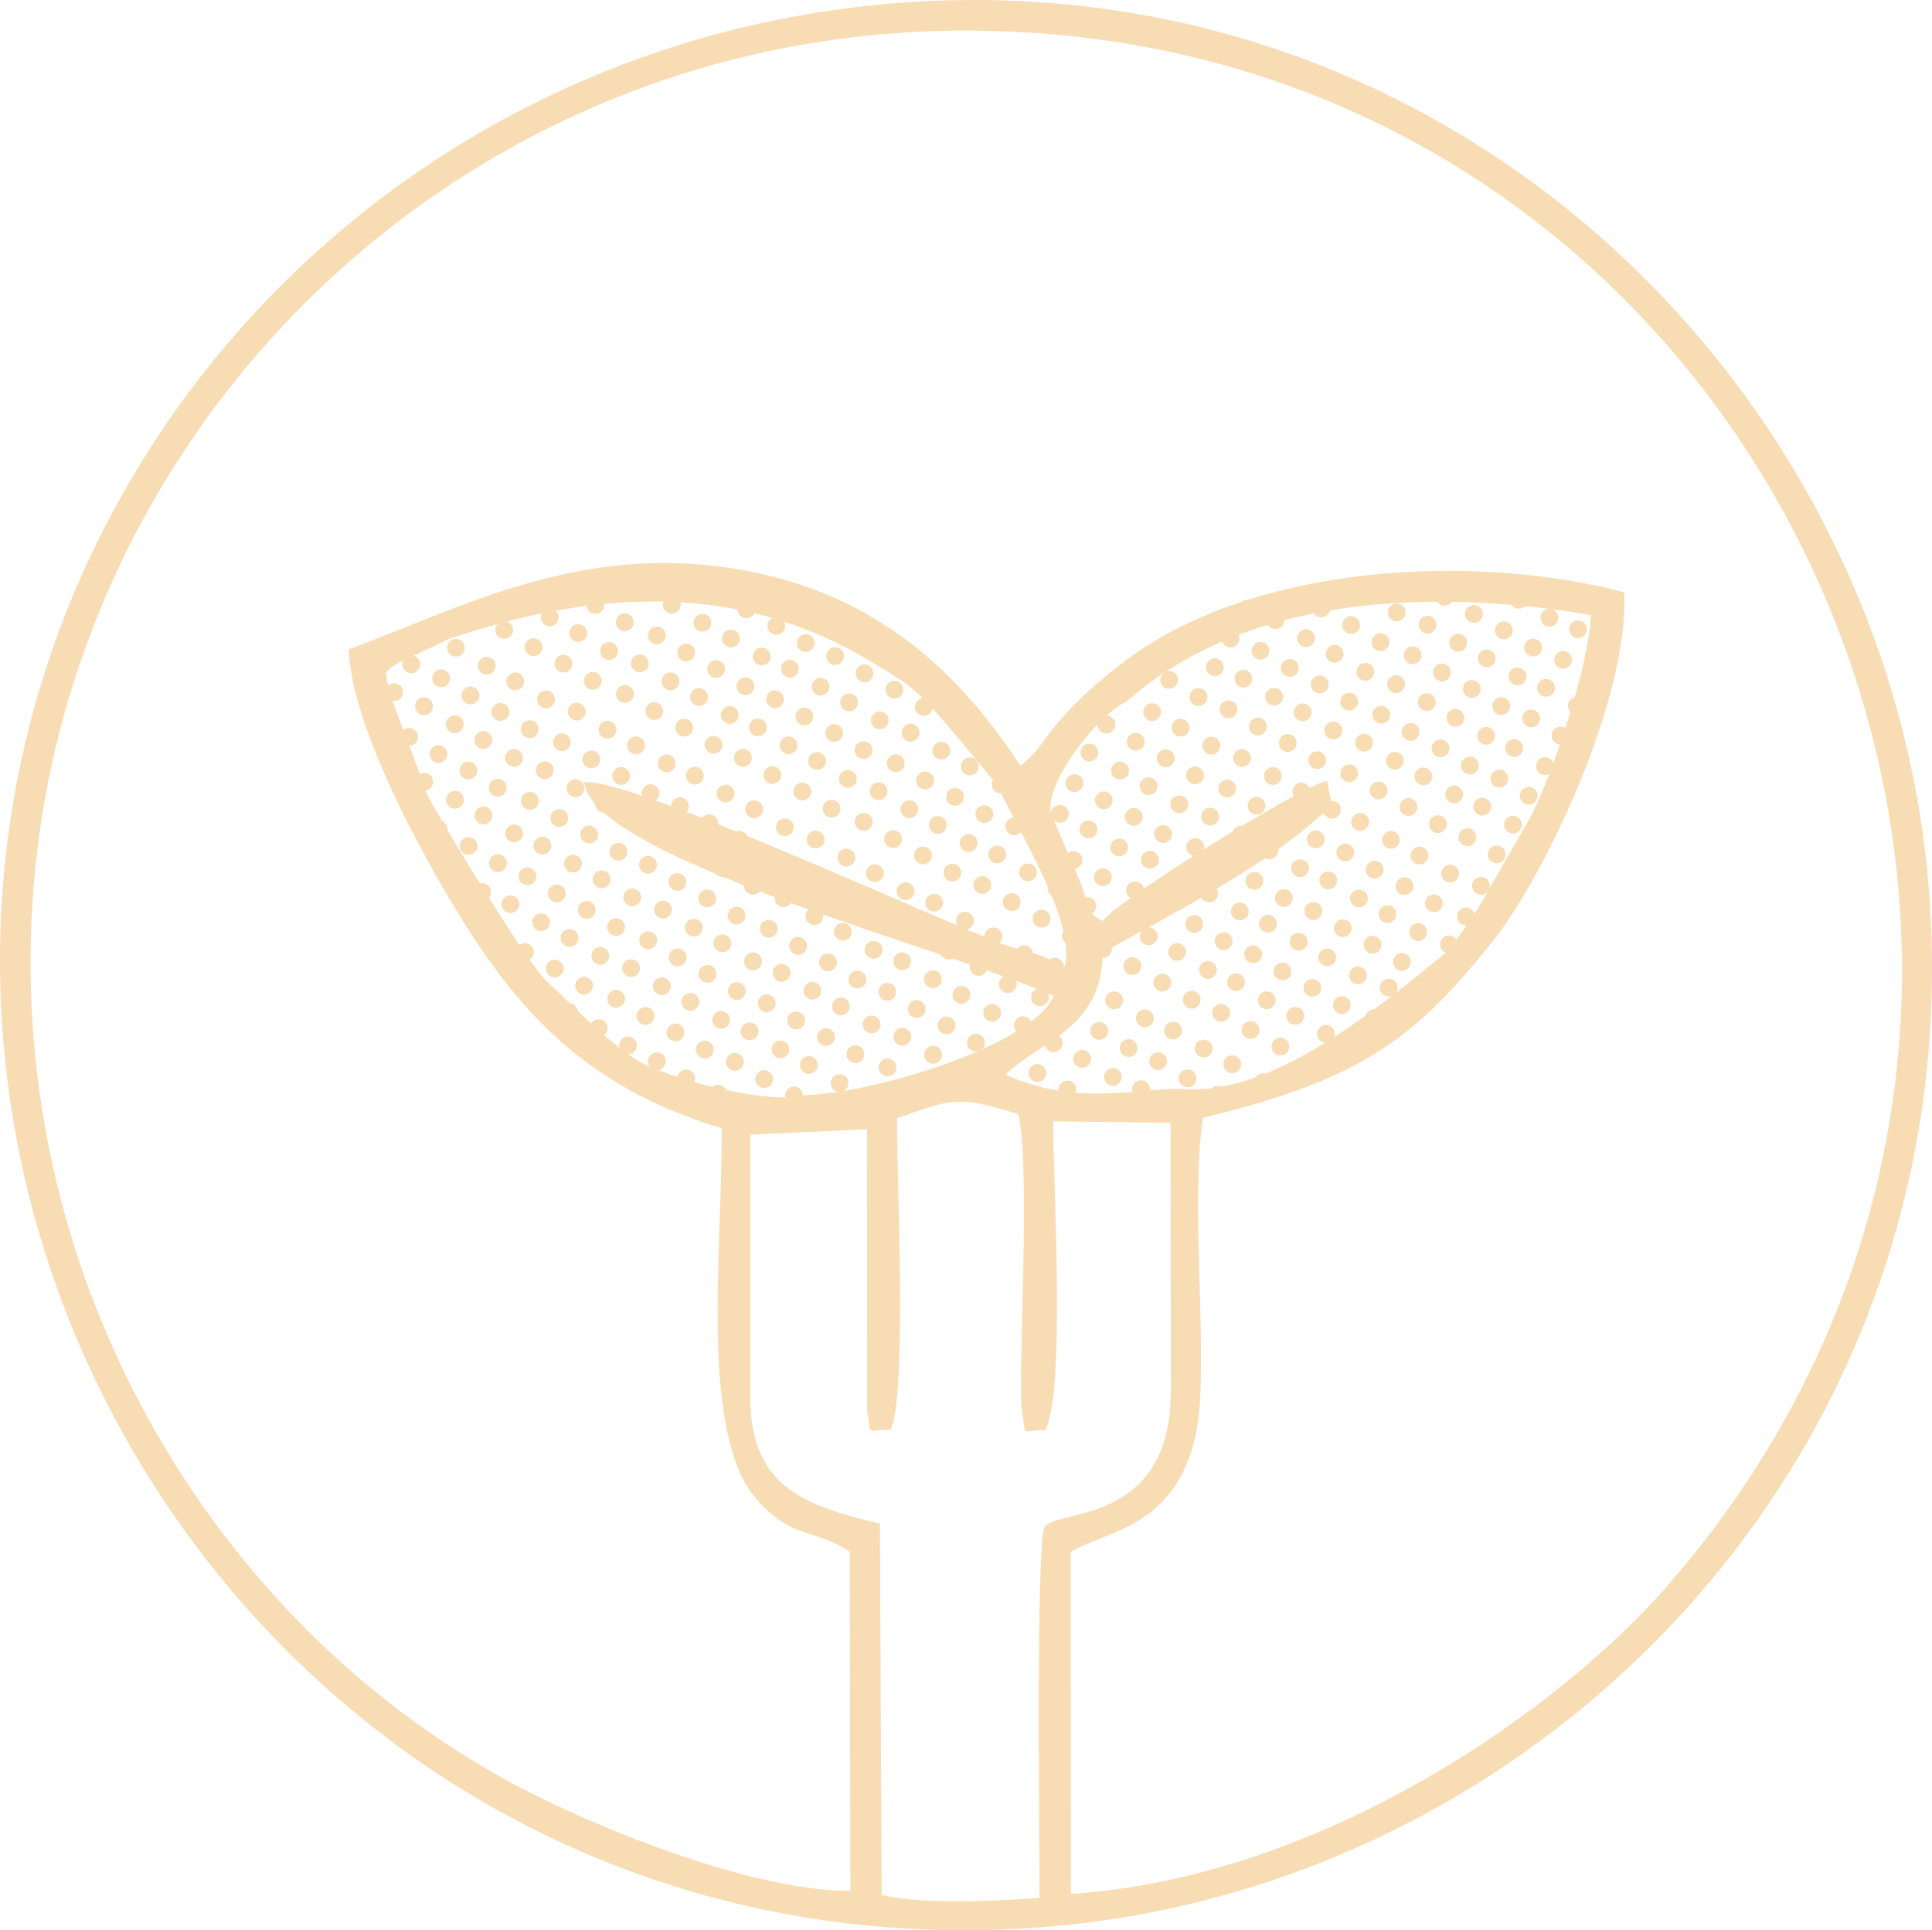 <?xml version="1.0" encoding="UTF-8"?>
<!DOCTYPE svg PUBLIC "-//W3C//DTD SVG 1.1//EN" "http://www.w3.org/Graphics/SVG/1.1/DTD/svg11.dtd">
<!-- Creator: CorelDRAW -->
<svg xmlns="http://www.w3.org/2000/svg" xml:space="preserve" width="79.403mm" height="79.348mm" version="1.1" shape-rendering="geometricPrecision" text-rendering="geometricPrecision" image-rendering="optimizeQuality" fill-rule="evenodd" clip-rule="evenodd"
viewBox="0 0 17612.93 17600.71"
 xmlns:xlink="http://www.w3.org/1999/xlink"
 xmlns:xodm="http://www.corel.com/coreldraw/odm/2003">
 <g id="Layer_x0020_1">
  <path fill="#F8DCB3" d="M6839.47 12741.52l0.51 -2394.95 1063.83 -49.6 1.38 2559.04c43.45,273.52 -11,169.38 212.61,182.82 154.49,-300.32 56.7,-2337.45 59.78,-2842.24 489.55,-166.65 531.91,-218.07 1106.57,-37.4 115.12,479.63 -7.48,2460.29 31.19,2696.15 46.43,283.24 -11.93,170.91 210.99,187.37 192.87,-322.61 71.54,-2289.65 75.04,-2818.39l1069.75 14.77 2.77 2443.72c-0.2,1215.44 -1011.32,1075.19 -1147.56,1236.36 -85.4,101.04 -46.74,2975.59 -49.35,3386.95 -407.94,30.23 -1064.01,61.98 -1439.43,-26.48l-15.97 -3386.06c-685.88,-164.54 -1179.77,-331.93 -1182.1,-1152.07zm-2761.98 -6909.52c2319.57,-799.96 3530.69,-23.2 4160.31,387.18 218.89,135.29 628.49,683.77 849.42,929.76 166.78,382.17 735.12,1269.05 618.84,1664.13 -348.45,-166.16 -163.97,-70.6 -516.5,-187.32 -444.12,-147.02 -3441.89,-1543.31 -3863.72,-1493.49 68.16,686.81 3283.67,1512.52 4279.49,1947.37 -168.49,439.77 -1626.84,888.64 -2257.66,905.41 -341.57,101.55 -1302.15,-165.59 -1546.88,-322.65 -318.02,-204.14 -533.2,-455.37 -813.49,-710.88 -195.53,-178.23 -1066.22,-1628.93 -1100.12,-1720.23 -203.72,-595.89 -344.95,-862.49 -367.33,-1086.39 -7.5,-74.93 333.66,-192.05 557.62,-312.89zm5977.03 2568.25c-160.86,-84.42 -116.1,-106.43 -196.71,-332.63l-274.54 -643.98c-74.42,-285.08 445.63,-924.22 684.48,-1025.34 1317.5,-1167.62 3370.67,-934.4 4234.35,-790.46 -8.25,437.86 -356.81,1486.48 -559.95,1861.83l-472.02 821.87c-60.53,90.08 -240.71,355.53 -274.28,382.85 -606.84,494.38 -1595.85,1336.42 -2432.41,1253.26 -438.29,0.22 -962.57,160.02 -1593.75,-128.63 298.5,-304.51 879.57,-410.87 883.03,-1111.05 518.94,-297.61 1413.88,-742.37 1948.81,-1219.72 153.7,-137.15 154.58,-32.9 97.16,-348.1 -229.73,37.97 -1996.54,1146.5 -2044.17,1280.1zm-6873.96 -2478.92c19.03,771.65 840.48,2192.09 1187.38,2704.44 500.9,739.84 1103.89,1328.14 2210.28,1661.87 12.49,1112.61 -217.11,2823.52 344.81,3413.59 324.72,341 509.56,237.12 823.51,448.82l6.5 3093.47c-946.18,-5.61 -2394.39,-609.51 -3092.27,-987.04 -2726.8,-1475.12 -4586.66,-4598.17 -4364.45,-8034.97 283.95,-4391.27 3957.66,-7981.24 8584.43,-7942.51 7290.09,61.02 11126.59,8632.6 6336.48,14163.47 -1001.01,1155.82 -3164.54,2676.61 -5455.03,2827.38l-1.04 -3119.82c327.38,-200.65 1123.01,-221.33 1180.39,-1405.78 36.78,-759.01 -78.1,-1856.22 24.69,-2552.01 1462.21,-349.07 1951.58,-739.98 2657.06,-1629.17 446.12,-562.26 1232.52,-2188.19 1182.52,-3162.52 -1347.09,-357.15 -3394.62,-269.11 -4577.68,648.32 -718.02,556.78 -662.87,737.32 -926.13,932.45 -542.56,-830.15 -1299.13,-1568.39 -2548.26,-1785.57 -1440.87,-250.52 -2498.78,323.27 -3573.21,725.58zm-3148.23 3592.31c393.26,4591.7 4359.32,8456.35 9475.88,8058.9 4572.07,-355.15 8462.18,-4341.2 8078.55,-9430.88 -347.61,-4611.88 -4382.48,-8536.49 -9456.76,-8109.83 -4884.65,410.74 -8512.51,4638.43 -8097.67,9481.8z"/>
  <circle fill="#F8DCB3" cx="3997.7" cy="6875.85" r="81.1"/>
  <circle fill="#F8DCB3" cx="3730.01" cy="6719.18" r="81.1"/>
  <circle fill="#F8DCB3" cx="3865.65" cy="6440.22" r="81.1"/>
  <circle fill="#F8DCB3" cx="4145.74" cy="6604.5" r="81.1"/>
  <circle fill="#F8DCB3" cx="4537.86" cy="7182.82" r="81.1"/>
  <circle fill="#F8DCB3" cx="4270.18" cy="7026.15" r="81.1"/>
  <circle fill="#F8DCB3" cx="4405.82" cy="6747.19" r="81.1"/>
  <circle fill="#F8DCB3" cx="4685.9" cy="6911.47" r="81.1"/>
  <circle fill="#F8DCB3" cx="4289.14" cy="6341.8" r="81.1"/>
  <circle fill="#F8DCB3" cx="4021.45" cy="6185.13" r="81.1"/>
  <circle fill="#F8DCB3" cx="4157.09" cy="5906.18" r="81.1"/>
  <circle fill="#F8DCB3" cx="4437.18" cy="6070.46" r="81.1"/>
  <circle fill="#F8DCB3" cx="4829.31" cy="6648.77" r="81.1"/>
  <circle fill="#F8DCB3" cx="4561.62" cy="6492.1" r="81.1"/>
  <circle fill="#F8DCB3" cx="4697.26" cy="6213.15" r="81.1"/>
  <circle fill="#F8DCB3" cx="4977.35" cy="6377.43" r="81.1"/>
  <circle fill="#F8DCB3" cx="5098.5" cy="7459.18" r="81.1"/>
  <circle fill="#F8DCB3" cx="4830.82" cy="7302.51" r="81.1"/>
  <circle fill="#F8DCB3" cx="4966.46" cy="7023.55" r="81.1"/>
  <circle fill="#F8DCB3" cx="5246.54" cy="7187.83" r="81.1"/>
  <circle fill="#F8DCB3" cx="5638.67" cy="7766.15" r="81.1"/>
  <circle fill="#F8DCB3" cx="5370.98" cy="7609.48" r="81.1"/>
  <circle fill="#F8DCB3" cx="5506.62" cy="7330.52" r="81.1"/>
  <circle fill="#F8DCB3" cx="5786.71" cy="7494.8" r="81.1"/>
  <circle fill="#F8DCB3" cx="5389.95" cy="6925.13" r="81.1"/>
  <circle fill="#F8DCB3" cx="5122.26" cy="6768.46" r="81.1"/>
  <circle fill="#F8DCB3" cx="5257.9" cy="6489.51" r="81.1"/>
  <circle fill="#F8DCB3" cx="5537.99" cy="6653.79" r="81.1"/>
  <circle fill="#F8DCB3" cx="5930.11" cy="7232.1" r="81.1"/>
  <circle fill="#F8DCB3" cx="5662.42" cy="7075.44" r="81.1"/>
  <circle fill="#F8DCB3" cx="5798.07" cy="6796.48" r="81.1"/>
  <circle fill="#F8DCB3" cx="6078.15" cy="6960.76" r="81.1"/>
  <circle fill="#F8DCB3" cx="6175.13" cy="8041.98" r="81.1"/>
  <circle fill="#F8DCB3" cx="5907.44" cy="7885.31" r="81.1"/>
  <circle fill="#F8DCB3" cx="6043.08" cy="7606.35" r="81.1"/>
  <circle fill="#F8DCB3" cx="6323.17" cy="7770.63" r="81.1"/>
  <circle fill="#F8DCB3" cx="6715.3" cy="8348.95" r="81.1"/>
  <circle fill="#F8DCB3" cx="6447.61" cy="8192.28" r="81.1"/>
  <circle fill="#F8DCB3" cx="6583.25" cy="7913.32" r="81.1"/>
  <circle fill="#F8DCB3" cx="6863.34" cy="8077.6" r="81.1"/>
  <circle fill="#F8DCB3" cx="6466.57" cy="7507.93" r="81.1"/>
  <circle fill="#F8DCB3" cx="6198.89" cy="7351.26" r="81.1"/>
  <circle fill="#F8DCB3" cx="6334.53" cy="7072.31" r="81.1"/>
  <circle fill="#F8DCB3" cx="6614.61" cy="7236.59" r="81.1"/>
  <circle fill="#F8DCB3" cx="7006.74" cy="7814.9" r="81.1"/>
  <circle fill="#F8DCB3" cx="6739.05" cy="7658.23" r="81.1"/>
  <circle fill="#F8DCB3" cx="6874.69" cy="7379.28" r="81.1"/>
  <circle fill="#F8DCB3" cx="7154.78" cy="7543.56" r="81.1"/>
  <circle fill="#F8DCB3" cx="7275.94" cy="8625.31" r="81.1"/>
  <circle fill="#F8DCB3" cx="7008.25" cy="8468.64" r="81.1"/>
  <circle fill="#F8DCB3" cx="7143.89" cy="8189.68" r="81.1"/>
  <circle fill="#F8DCB3" cx="7423.98" cy="8353.96" r="81.1"/>
  <circle fill="#F8DCB3" cx="7816.1" cy="8932.28" r="81.1"/>
  <circle fill="#F8DCB3" cx="7548.41" cy="8775.61" r="81.1"/>
  <circle fill="#F8DCB3" cx="7684.05" cy="8496.65" r="81.1"/>
  <circle fill="#F8DCB3" cx="7964.14" cy="8660.93" r="81.1"/>
  <circle fill="#F8DCB3" cx="7567.38" cy="8091.26" r="81.1"/>
  <circle fill="#F8DCB3" cx="7299.69" cy="7934.59" r="81.1"/>
  <circle fill="#F8DCB3" cx="7435.33" cy="7655.64" r="81.1"/>
  <circle fill="#F8DCB3" cx="7715.42" cy="7819.92" r="81.1"/>
  <circle fill="#F8DCB3" cx="8107.54" cy="8398.23" r="81.1"/>
  <circle fill="#F8DCB3" cx="7839.86" cy="8241.57" r="81.1"/>
  <circle fill="#F8DCB3" cx="7975.5" cy="7962.61" r="81.1"/>
  <circle fill="#F8DCB3" cx="8255.58" cy="8126.89" r="81.1"/>
  <circle fill="#F8DCB3" cx="8356.71" cy="9200.83" r="81.1"/>
  <circle fill="#F8DCB3" cx="8089.02" cy="9044.16" r="81.1"/>
  <circle fill="#F8DCB3" cx="8224.66" cy="8765.21" r="81.1"/>
  <circle fill="#F8DCB3" cx="8504.75" cy="8929.48" r="81.1"/>
  <circle fill="#F8DCB3" cx="8896.88" cy="9507.8" r="81.1"/>
  <circle fill="#F8DCB3" cx="8629.19" cy="9351.13" r="81.1"/>
  <circle fill="#F8DCB3" cx="8764.83" cy="9072.18" r="81.1"/>
  <circle fill="#F8DCB3" cx="9044.92" cy="9236.45" r="81.1"/>
  <circle fill="#F8DCB3" cx="8648.15" cy="8666.79" r="81.1"/>
  <circle fill="#F8DCB3" cx="8380.47" cy="8510.12" r="81.1"/>
  <circle fill="#F8DCB3" cx="8516.11" cy="8231.16" r="81.1"/>
  <circle fill="#F8DCB3" cx="8796.19" cy="8395.44" r="81.1"/>
  <circle fill="#F8DCB3" cx="9188.32" cy="8973.76" r="81.1"/>
  <circle fill="#F8DCB3" cx="8920.63" cy="8817.09" r="81.1"/>
  <circle fill="#F8DCB3" cx="9056.27" cy="8538.13" r="81.1"/>
  <circle fill="#F8DCB3" cx="9336.36" cy="8702.41" r="81.1"/>
  <circle fill="#F8DCB3" cx="9457.52" cy="9784.16" r="81.1"/>
  <circle fill="#F8DCB3" cx="9189.83" cy="9627.49" r="81.1"/>
  <circle fill="#F8DCB3" cx="9325.47" cy="9348.54" r="81.1"/>
  <circle fill="#F8DCB3" cx="9605.56" cy="9512.81" r="81.1"/>
  <circle fill="#F8DCB3" cx="9997.68" cy="10091.13" r="81.1"/>
  <circle fill="#F8DCB3" cx="9729.99" cy="9934.46" r="81.1"/>
  <circle fill="#F8DCB3" cx="9865.63" cy="9655.51" r="81.1"/>
  <circle fill="#F8DCB3" cx="10145.72" cy="9819.79" r="81.1"/>
  <circle fill="#F8DCB3" cx="9748.96" cy="9250.12" r="81.1"/>
  <circle fill="#F8DCB3" cx="9481.27" cy="9093.45" r="81.1"/>
  <circle fill="#F8DCB3" cx="9616.91" cy="8814.49" r="81.1"/>
  <circle fill="#F8DCB3" cx="9897" cy="8978.77" r="81.1"/>
  <circle fill="#F8DCB3" cx="10289.13" cy="9557.09" r="81.1"/>
  <circle fill="#F8DCB3" cx="10021.44" cy="9400.42" r="81.1"/>
  <circle fill="#F8DCB3" cx="10157.08" cy="9121.46" r="81.1"/>
  <circle fill="#F8DCB3" cx="10437.17" cy="9285.74" r="81.1"/>
  <circle fill="#F8DCB3" cx="10402.1" cy="9931.34" r="81.1"/>
  <circle fill="#F8DCB3" cx="10682.18" cy="10095.61" r="81.1"/>
  <circle fill="#F8DCB3" cx="10825.59" cy="9832.92" r="81.1"/>
  <circle fill="#F8DCB3" cx="10557.9" cy="9676.25" r="81.1"/>
  <circle fill="#F8DCB3" cx="10693.54" cy="9397.29" r="81.1"/>
  <circle fill="#F8DCB3" cx="10973.63" cy="9561.57" r="81.1"/>
  <circle fill="#F8DCB3" cx="11098.07" cy="9983.22" r="81.1"/>
  <circle fill="#F8DCB3" cx="11233.71" cy="9704.26" r="81.1"/>
  <circle fill="#F8DCB3" cx="11513.79" cy="9868.54" r="81.1"/>
  <circle fill="#F8DCB3" cx="4863.8" cy="5901.21" r="81.1"/>
  <circle fill="#F8DCB3" cx="4596.11" cy="5744.54" r="81.1"/>
  <circle fill="#F8DCB3" cx="4731.75" cy="5465.59" r="81.1"/>
  <circle fill="#F8DCB3" cx="5011.84" cy="5629.86" r="81.1"/>
  <circle fill="#F8DCB3" cx="5403.97" cy="6208.18" r="81.1"/>
  <circle fill="#F8DCB3" cx="5136.28" cy="6051.51" r="81.1"/>
  <circle fill="#F8DCB3" cx="5271.92" cy="5772.56" r="81.1"/>
  <circle fill="#F8DCB3" cx="5552" cy="5936.83" r="81.1"/>
  <circle fill="#F8DCB3" cx="5155.24" cy="5367.17" r="81.1"/>
  <circle fill="#F8DCB3" cx="5695.41" cy="5674.14" r="81.1"/>
  <circle fill="#F8DCB3" cx="5427.72" cy="5517.47" r="81.1"/>
  <circle fill="#F8DCB3" cx="5843.45" cy="5402.79" r="81.1"/>
  <circle fill="#F8DCB3" cx="5964.6" cy="6484.54" r="81.1"/>
  <circle fill="#F8DCB3" cx="5696.92" cy="6327.87" r="81.1"/>
  <circle fill="#F8DCB3" cx="5832.56" cy="6048.92" r="81.1"/>
  <circle fill="#F8DCB3" cx="6112.64" cy="6213.19" r="81.1"/>
  <circle fill="#F8DCB3" cx="6504.77" cy="6791.51" r="81.1"/>
  <circle fill="#F8DCB3" cx="6237.08" cy="6634.84" r="81.1"/>
  <circle fill="#F8DCB3" cx="6372.72" cy="6355.89" r="81.1"/>
  <circle fill="#F8DCB3" cx="6652.81" cy="6520.16" r="81.1"/>
  <circle fill="#F8DCB3" cx="6256.05" cy="5950.5" r="81.1"/>
  <circle fill="#F8DCB3" cx="5988.36" cy="5793.83" r="81.1"/>
  <circle fill="#F8DCB3" cx="6124" cy="5514.87" r="81.1"/>
  <circle fill="#F8DCB3" cx="6404.09" cy="5679.15" r="81.1"/>
  <circle fill="#F8DCB3" cx="6796.21" cy="6257.47" r="81.1"/>
  <circle fill="#F8DCB3" cx="6528.53" cy="6100.8" r="81.1"/>
  <circle fill="#F8DCB3" cx="6664.17" cy="5821.84" r="81.1"/>
  <circle fill="#F8DCB3" cx="6944.25" cy="5986.12" r="81.1"/>
  <circle fill="#F8DCB3" cx="7041.23" cy="7067.34" r="81.1"/>
  <circle fill="#F8DCB3" cx="6773.54" cy="6910.67" r="81.1"/>
  <circle fill="#F8DCB3" cx="6909.18" cy="6631.72" r="81.1"/>
  <circle fill="#F8DCB3" cx="7189.27" cy="6795.99" r="81.1"/>
  <circle fill="#F8DCB3" cx="7581.4" cy="7374.31" r="81.1"/>
  <circle fill="#F8DCB3" cx="7313.71" cy="7217.64" r="81.1"/>
  <circle fill="#F8DCB3" cx="7449.35" cy="6938.69" r="81.1"/>
  <circle fill="#F8DCB3" cx="7729.44" cy="7102.96" r="81.1"/>
  <circle fill="#F8DCB3" cx="7332.68" cy="6533.3" r="81.1"/>
  <circle fill="#F8DCB3" cx="7064.99" cy="6376.63" r="81.1"/>
  <circle fill="#F8DCB3" cx="7200.63" cy="6097.67" r="81.1"/>
  <circle fill="#F8DCB3" cx="7480.72" cy="6261.95" r="81.1"/>
  <circle fill="#F8DCB3" cx="7872.84" cy="6840.27" r="81.1"/>
  <circle fill="#F8DCB3" cx="7605.15" cy="6683.6" r="81.1"/>
  <circle fill="#F8DCB3" cx="7740.79" cy="6404.64" r="81.1"/>
  <circle fill="#F8DCB3" cx="8020.88" cy="6568.92" r="81.1"/>
  <circle fill="#F8DCB3" cx="8142.04" cy="7650.67" r="81.1"/>
  <circle fill="#F8DCB3" cx="7874.35" cy="7494" r="81.1"/>
  <circle fill="#F8DCB3" cx="8009.99" cy="7215.05" r="81.1"/>
  <circle fill="#F8DCB3" cx="8290.08" cy="7379.32" r="81.1"/>
  <circle fill="#F8DCB3" cx="8682.2" cy="7957.64" r="81.1"/>
  <circle fill="#F8DCB3" cx="8414.52" cy="7800.97" r="81.1"/>
  <circle fill="#F8DCB3" cx="8550.16" cy="7522.02" r="81.1"/>
  <circle fill="#F8DCB3" cx="8830.24" cy="7686.29" r="81.1"/>
  <circle fill="#F8DCB3" cx="8433.48" cy="7116.63" r="81.1"/>
  <circle fill="#F8DCB3" cx="8165.79" cy="6959.96" r="81.1"/>
  <circle fill="#F8DCB3" cx="8301.43" cy="6681" r="81.1"/>
  <circle fill="#F8DCB3" cx="8581.52" cy="6845.28" r="81.1"/>
  <circle fill="#F8DCB3" cx="8973.65" cy="7423.6" r="81.1"/>
  <circle fill="#F8DCB3" cx="8705.96" cy="7266.93" r="81.1"/>
  <circle fill="#F8DCB3" cx="8841.6" cy="6987.97" r="81.1"/>
  <circle fill="#F8DCB3" cx="9121.69" cy="7152.25" r="81.1"/>
  <circle fill="#F8DCB3" cx="9222.81" cy="8226.19" r="81.1"/>
  <circle fill="#F8DCB3" cx="8955.13" cy="8069.53" r="81.1"/>
  <circle fill="#F8DCB3" cx="9090.77" cy="7790.57" r="81.1"/>
  <circle fill="#F8DCB3" cx="9370.85" cy="7954.85" r="81.1"/>
  <circle fill="#F8DCB3" cx="9762.98" cy="8533.16" r="81.1"/>
  <circle fill="#F8DCB3" cx="9495.29" cy="8376.5" r="81.1"/>
  <circle fill="#F8DCB3" cx="9630.93" cy="8097.54" r="81.1"/>
  <circle fill="#F8DCB3" cx="9911.02" cy="8261.82" r="81.1"/>
  <circle fill="#F8DCB3" cx="9514.26" cy="7692.15" r="81.1"/>
  <circle fill="#F8DCB3" cx="9246.57" cy="7535.48" r="81.1"/>
  <circle fill="#F8DCB3" cx="9382.21" cy="7256.53" r="81.1"/>
  <circle fill="#F8DCB3" cx="9662.3" cy="7420.8" r="81.1"/>
  <circle fill="#F8DCB3" cx="10054.42" cy="7999.12" r="81.1"/>
  <circle fill="#F8DCB3" cx="9786.73" cy="7842.45" r="81.1"/>
  <circle fill="#F8DCB3" cx="9922.38" cy="7563.5" r="81.1"/>
  <circle fill="#F8DCB3" cx="10202.46" cy="7727.77" r="81.1"/>
  <circle fill="#F8DCB3" cx="10323.62" cy="8809.53" r="81.1"/>
  <circle fill="#F8DCB3" cx="10055.93" cy="8652.86" r="81.1"/>
  <circle fill="#F8DCB3" cx="10191.57" cy="8373.9" r="81.1"/>
  <circle fill="#F8DCB3" cx="10471.66" cy="8538.18" r="81.1"/>
  <circle fill="#F8DCB3" cx="10863.78" cy="9116.5" r="81.1"/>
  <circle fill="#F8DCB3" cx="10596.1" cy="8959.83" r="81.1"/>
  <circle fill="#F8DCB3" cx="10731.74" cy="8680.87" r="81.1"/>
  <circle fill="#F8DCB3" cx="11011.82" cy="8845.15" r="81.1"/>
  <circle fill="#F8DCB3" cx="10615.06" cy="8275.48" r="81.1"/>
  <circle fill="#F8DCB3" cx="10347.37" cy="8118.81" r="81.1"/>
  <circle fill="#F8DCB3" cx="10483.01" cy="7839.86" r="81.1"/>
  <circle fill="#F8DCB3" cx="10763.1" cy="8004.13" r="81.1"/>
  <circle fill="#F8DCB3" cx="11155.23" cy="8582.45" r="81.1"/>
  <circle fill="#F8DCB3" cx="10887.54" cy="8425.78" r="81.1"/>
  <circle fill="#F8DCB3" cx="11023.18" cy="8146.83" r="81.1"/>
  <circle fill="#F8DCB3" cx="11303.27" cy="8311.11" r="81.1"/>
  <circle fill="#F8DCB3" cx="11400.24" cy="9392.32" r="81.1"/>
  <circle fill="#F8DCB3" cx="11132.56" cy="9235.66" r="81.1"/>
  <circle fill="#F8DCB3" cx="11268.2" cy="8956.7" r="81.1"/>
  <circle fill="#F8DCB3" cx="11548.28" cy="9120.98" r="81.1"/>
  <circle fill="#F8DCB3" cx="11940.41" cy="9699.29" r="81.1"/>
  <circle fill="#F8DCB3" cx="11672.72" cy="9542.63" r="81.1"/>
  <circle fill="#F8DCB3" cx="11808.36" cy="9263.67" r="81.1"/>
  <circle fill="#F8DCB3" cx="12088.45" cy="9427.95" r="81.1"/>
  <circle fill="#F8DCB3" cx="11691.69" cy="8858.28" r="81.1"/>
  <circle fill="#F8DCB3" cx="11424" cy="8701.61" r="81.1"/>
  <circle fill="#F8DCB3" cx="11559.64" cy="8422.66" r="81.1"/>
  <circle fill="#F8DCB3" cx="11839.73" cy="8586.93" r="81.1"/>
  <circle fill="#F8DCB3" cx="12231.85" cy="9165.25" r="81.1"/>
  <circle fill="#F8DCB3" cx="11964.17" cy="9008.58" r="81.1"/>
  <circle fill="#F8DCB3" cx="12099.81" cy="8729.63" r="81.1"/>
  <circle fill="#F8DCB3" cx="12379.89" cy="8893.9" r="81.1"/>
  <circle fill="#F8DCB3" cx="12369" cy="9540.03" r="81.1"/>
  <circle fill="#F8DCB3" cx="12524.81" cy="9284.94" r="81.1"/>
  <circle fill="#F8DCB3" cx="12660.45" cy="9005.99" r="81.1"/>
  <circle fill="#F8DCB3" cx="12940.53" cy="9170.26" r="81.1"/>
  <circle fill="#F8DCB3" cx="6804.93" cy="5556.42" r="81.1"/>
  <circle fill="#F8DCB3" cx="6537.24" cy="5399.75" r="81.1"/>
  <circle fill="#F8DCB3" cx="7345.1" cy="5863.39" r="81.1"/>
  <circle fill="#F8DCB3" cx="7077.41" cy="5706.72" r="81.1"/>
  <circle fill="#F8DCB3" cx="7881.56" cy="6139.22" r="81.1"/>
  <circle fill="#F8DCB3" cx="7613.87" cy="5982.55" r="81.1"/>
  <circle fill="#F8DCB3" cx="8029.6" cy="5867.87" r="81.1"/>
  <circle fill="#F8DCB3" cx="8421.72" cy="6446.19" r="81.1"/>
  <circle fill="#F8DCB3" cx="8154.04" cy="6289.52" r="81.1"/>
  <circle fill="#F8DCB3" cx="8289.68" cy="6010.56" r="81.1"/>
  <circle fill="#F8DCB3" cx="8982.36" cy="6722.55" r="81.1"/>
  <circle fill="#F8DCB3" cx="8714.68" cy="6565.88" r="81.1"/>
  <circle fill="#F8DCB3" cx="9522.53" cy="7029.52" r="81.1"/>
  <circle fill="#F8DCB3" cx="9670.57" cy="6758.17" r="81.1"/>
  <circle fill="#F8DCB3" cx="10063.14" cy="7298.07" r="81.1"/>
  <circle fill="#F8DCB3" cx="9795.45" cy="7141.4" r="81.1"/>
  <circle fill="#F8DCB3" cx="9931.09" cy="6862.45" r="81.1"/>
  <circle fill="#F8DCB3" cx="10211.18" cy="7026.73" r="81.1"/>
  <circle fill="#F8DCB3" cx="10603.31" cy="7605.04" r="81.1"/>
  <circle fill="#F8DCB3" cx="10335.62" cy="7448.37" r="81.1"/>
  <circle fill="#F8DCB3" cx="10471.26" cy="7169.42" r="81.1"/>
  <circle fill="#F8DCB3" cx="10751.35" cy="7333.7" r="81.1"/>
  <circle fill="#F8DCB3" cx="10354.58" cy="6764.03" r="81.1"/>
  <circle fill="#F8DCB3" cx="10086.9" cy="6607.36" r="81.1"/>
  <circle fill="#F8DCB3" cx="10222.54" cy="6328.4" r="81.1"/>
  <circle fill="#F8DCB3" cx="10502.62" cy="6492.68" r="81.1"/>
  <circle fill="#F8DCB3" cx="10894.75" cy="7071" r="81.1"/>
  <circle fill="#F8DCB3" cx="10627.06" cy="6914.33" r="81.1"/>
  <circle fill="#F8DCB3" cx="10762.7" cy="6635.38" r="81.1"/>
  <circle fill="#F8DCB3" cx="11042.79" cy="6799.65" r="81.1"/>
  <circle fill="#F8DCB3" cx="11163.94" cy="7881.4" r="81.1"/>
  <circle fill="#F8DCB3" cx="10896.26" cy="7724.74" r="81.1"/>
  <circle fill="#F8DCB3" cx="11031.9" cy="7445.78" r="81.1"/>
  <circle fill="#F8DCB3" cx="11311.98" cy="7610.06" r="81.1"/>
  <circle fill="#F8DCB3" cx="11704.11" cy="8188.37" r="81.1"/>
  <circle fill="#F8DCB3" cx="11436.42" cy="8031.71" r="81.1"/>
  <circle fill="#F8DCB3" cx="11572.06" cy="7752.75" r="81.1"/>
  <circle fill="#F8DCB3" cx="11852.15" cy="7917.03" r="81.1"/>
  <circle fill="#F8DCB3" cx="11455.39" cy="7347.36" r="81.1"/>
  <circle fill="#F8DCB3" cx="11187.7" cy="7190.69" r="81.1"/>
  <circle fill="#F8DCB3" cx="11323.34" cy="6911.74" r="81.1"/>
  <circle fill="#F8DCB3" cx="11603.43" cy="7076.01" r="81.1"/>
  <circle fill="#F8DCB3" cx="11995.55" cy="7654.33" r="81.1"/>
  <circle fill="#F8DCB3" cx="11727.87" cy="7497.66" r="81.1"/>
  <circle fill="#F8DCB3" cx="11863.51" cy="7218.71" r="81.1"/>
  <circle fill="#F8DCB3" cx="12143.59" cy="7382.98" r="81.1"/>
  <circle fill="#F8DCB3" cx="12240.57" cy="8464.2" r="81.1"/>
  <circle fill="#F8DCB3" cx="11972.88" cy="8307.53" r="81.1"/>
  <circle fill="#F8DCB3" cx="12108.52" cy="8028.58" r="81.1"/>
  <circle fill="#F8DCB3" cx="12388.61" cy="8192.86" r="81.1"/>
  <circle fill="#F8DCB3" cx="12780.74" cy="8771.17" r="81.1"/>
  <circle fill="#F8DCB3" cx="12513.05" cy="8614.5" r="81.1"/>
  <circle fill="#F8DCB3" cx="12648.69" cy="8335.55" r="81.1"/>
  <circle fill="#F8DCB3" cx="12928.78" cy="8499.83" r="81.1"/>
  <circle fill="#F8DCB3" cx="12532.02" cy="7930.16" r="81.1"/>
  <circle fill="#F8DCB3" cx="12264.33" cy="7773.49" r="81.1"/>
  <circle fill="#F8DCB3" cx="12399.97" cy="7494.53" r="81.1"/>
  <circle fill="#F8DCB3" cx="12680.06" cy="7658.81" r="81.1"/>
  <circle fill="#F8DCB3" cx="13072.18" cy="8237.13" r="81.1"/>
  <circle fill="#F8DCB3" cx="12804.49" cy="8080.46" r="81.1"/>
  <circle fill="#F8DCB3" cx="12940.13" cy="7801.51" r="81.1"/>
  <circle fill="#F8DCB3" cx="13220.22" cy="7965.78" r="81.1"/>
  <circle fill="#F8DCB3" cx="13073.69" cy="8890.87" r="81.1"/>
  <circle fill="#F8DCB3" cx="13209.33" cy="8611.91" r="81.1"/>
  <circle fill="#F8DCB3" cx="13365.13" cy="8356.82" r="81.1"/>
  <circle fill="#F8DCB3" cx="13500.77" cy="8077.87" r="81.1"/>
  <circle fill="#F8DCB3" cx="10386.57" cy="6049.18" r="81.1"/>
  <circle fill="#F8DCB3" cx="10926.73" cy="6356.15" r="81.1"/>
  <circle fill="#F8DCB3" cx="10659.05" cy="6199.49" r="81.1"/>
  <circle fill="#F8DCB3" cx="10794.69" cy="5920.53" r="81.1"/>
  <circle fill="#F8DCB3" cx="11074.77" cy="6084.81" r="81.1"/>
  <circle fill="#F8DCB3" cx="11218.18" cy="5822.11" r="81.1"/>
  <circle fill="#F8DCB3" cx="11366.22" cy="5550.76" r="81.1"/>
  <circle fill="#F8DCB3" cx="11467.34" cy="6624.71" r="81.1"/>
  <circle fill="#F8DCB3" cx="11199.66" cy="6468.04" r="81.1"/>
  <circle fill="#F8DCB3" cx="11335.3" cy="6189.08" r="81.1"/>
  <circle fill="#F8DCB3" cx="11615.38" cy="6353.36" r="81.1"/>
  <circle fill="#F8DCB3" cx="12007.51" cy="6931.68" r="81.1"/>
  <circle fill="#F8DCB3" cx="11739.82" cy="6775.01" r="81.1"/>
  <circle fill="#F8DCB3" cx="11875.46" cy="6496.05" r="81.1"/>
  <circle fill="#F8DCB3" cx="12155.55" cy="6660.33" r="81.1"/>
  <circle fill="#F8DCB3" cx="11758.79" cy="6090.66" r="81.1"/>
  <circle fill="#F8DCB3" cx="11491.1" cy="5933.99" r="81.1"/>
  <circle fill="#F8DCB3" cx="11626.74" cy="5655.04" r="81.1"/>
  <circle fill="#F8DCB3" cx="11906.83" cy="5819.32" r="81.1"/>
  <circle fill="#F8DCB3" cx="12298.95" cy="6397.63" r="81.1"/>
  <circle fill="#F8DCB3" cx="12031.27" cy="6240.96" r="81.1"/>
  <circle fill="#F8DCB3" cx="12166.91" cy="5962.01" r="81.1"/>
  <circle fill="#F8DCB3" cx="12446.99" cy="6126.29" r="81.1"/>
  <circle fill="#F8DCB3" cx="12568.15" cy="7208.04" r="81.1"/>
  <circle fill="#F8DCB3" cx="12300.46" cy="7051.37" r="81.1"/>
  <circle fill="#F8DCB3" cx="12436.1" cy="6772.41" r="81.1"/>
  <circle fill="#F8DCB3" cx="12716.19" cy="6936.69" r="81.1"/>
  <circle fill="#F8DCB3" cx="13108.32" cy="7515.01" r="81.1"/>
  <circle fill="#F8DCB3" cx="12840.63" cy="7358.34" r="81.1"/>
  <circle fill="#F8DCB3" cx="12976.27" cy="7079.38" r="81.1"/>
  <circle fill="#F8DCB3" cx="13256.36" cy="7243.66" r="81.1"/>
  <circle fill="#F8DCB3" cx="12859.59" cy="6673.99" r="81.1"/>
  <circle fill="#F8DCB3" cx="12591.91" cy="6517.33" r="81.1"/>
  <circle fill="#F8DCB3" cx="12727.55" cy="6238.37" r="81.1"/>
  <circle fill="#F8DCB3" cx="13007.63" cy="6402.65" r="81.1"/>
  <circle fill="#F8DCB3" cx="13399.76" cy="6980.96" r="81.1"/>
  <circle fill="#F8DCB3" cx="13132.07" cy="6824.3" r="81.1"/>
  <circle fill="#F8DCB3" cx="13267.71" cy="6545.34" r="81.1"/>
  <circle fill="#F8DCB3" cx="13547.8" cy="6709.62" r="81.1"/>
  <circle fill="#F8DCB3" cx="13644.78" cy="7790.84" r="81.1"/>
  <circle fill="#F8DCB3" cx="13377.09" cy="7634.17" r="81.1"/>
  <circle fill="#F8DCB3" cx="13512.73" cy="7355.21" r="81.1"/>
  <circle fill="#F8DCB3" cx="13792.82" cy="7519.49" r="81.1"/>
  <circle fill="#F8DCB3" cx="13917.26" cy="7941.14" r="81.1"/>
  <circle fill="#F8DCB3" cx="14052.9" cy="7662.18" r="81.1"/>
  <circle fill="#F8DCB3" cx="13936.22" cy="7256.79" r="81.1"/>
  <circle fill="#F8DCB3" cx="13668.53" cy="7100.12" r="81.1"/>
  <circle fill="#F8DCB3" cx="13804.17" cy="6821.17" r="81.1"/>
  <circle fill="#F8DCB3" cx="14084.26" cy="6985.45" r="81.1"/>
  <circle fill="#F8DCB3" cx="12044.82" cy="5548.79" r="81.1"/>
  <circle fill="#F8DCB3" cx="12584.99" cy="5855.76" r="81.1"/>
  <circle fill="#F8DCB3" cx="12317.3" cy="5699.09" r="81.1"/>
  <circle fill="#F8DCB3" cx="12452.94" cy="5420.14" r="81.1"/>
  <circle fill="#F8DCB3" cx="12733.03" cy="5584.41" r="81.1"/>
  <circle fill="#F8DCB3" cx="12876.43" cy="5321.72" r="81.1"/>
  <circle fill="#F8DCB3" cx="13145.62" cy="6132.12" r="81.1"/>
  <circle fill="#F8DCB3" cx="12877.94" cy="5975.45" r="81.1"/>
  <circle fill="#F8DCB3" cx="13013.58" cy="5696.5" r="81.1"/>
  <circle fill="#F8DCB3" cx="13293.66" cy="5860.77" r="81.1"/>
  <circle fill="#F8DCB3" cx="13685.79" cy="6439.09" r="81.1"/>
  <circle fill="#F8DCB3" cx="13418.1" cy="6282.42" r="81.1"/>
  <circle fill="#F8DCB3" cx="13553.74" cy="6003.47" r="81.1"/>
  <circle fill="#F8DCB3" cx="13833.83" cy="6167.74" r="81.1"/>
  <circle fill="#F8DCB3" cx="13437.07" cy="5598.08" r="81.1"/>
  <circle fill="#F8DCB3" cx="13169.38" cy="5441.41" r="81.1"/>
  <circle fill="#F8DCB3" cx="13585.11" cy="5326.73" r="81.1"/>
  <circle fill="#F8DCB3" cx="13977.23" cy="5905.05" r="81.1"/>
  <circle fill="#F8DCB3" cx="13709.55" cy="5748.38" r="81.1"/>
  <circle fill="#F8DCB3" cx="13845.19" cy="5469.42" r="81.1"/>
  <circle fill="#F8DCB3" cx="14125.27" cy="5633.7" r="81.1"/>
  <circle fill="#F8DCB3" cx="14226.4" cy="6707.64" r="81.1"/>
  <circle fill="#F8DCB3" cx="13958.71" cy="6550.97" r="81.1"/>
  <circle fill="#F8DCB3" cx="14094.35" cy="6272.02" r="81.1"/>
  <circle fill="#F8DCB3" cx="14374.44" cy="6436.3" r="81.1"/>
  <circle fill="#F8DCB3" cx="14517.84" cy="6173.6" r="81.1"/>
  <circle fill="#F8DCB3" cx="14250.16" cy="6016.93" r="81.1"/>
  <circle fill="#F8DCB3" cx="14385.8" cy="5737.98" r="81.1"/>
  <circle fill="#F8DCB3" cx="14665.88" cy="5902.25" r="81.1"/>
  <circle fill="#F8DCB3" cx="3586.81" cy="7016.43" r="81.1"/>
  <circle fill="#F8DCB3" cx="4116.08" cy="7969.53" r="81.1"/>
  <circle fill="#F8DCB3" cx="4396.17" cy="8133.81" r="81.1"/>
  <circle fill="#F8DCB3" cx="3999.41" cy="7564.14" r="81.1"/>
  <circle fill="#F8DCB3" cx="3867.36" cy="7128.52" r="81.1"/>
  <circle fill="#F8DCB3" cx="4147.45" cy="7292.79" r="81.1"/>
  <circle fill="#F8DCB3" cx="4539.57" cy="7871.11" r="81.1"/>
  <circle fill="#F8DCB3" cx="4271.88" cy="7714.44" r="81.1"/>
  <circle fill="#F8DCB3" cx="4407.52" cy="7435.49" r="81.1"/>
  <circle fill="#F8DCB3" cx="4687.61" cy="7599.76" r="81.1"/>
  <circle fill="#F8DCB3" cx="4784.59" cy="8680.98" r="81.1"/>
  <circle fill="#F8DCB3" cx="4516.9" cy="8524.31" r="81.1"/>
  <circle fill="#F8DCB3" cx="4652.54" cy="8245.36" r="81.1"/>
  <circle fill="#F8DCB3" cx="4932.63" cy="8409.64" r="81.1"/>
  <circle fill="#F8DCB3" cx="5324.75" cy="8987.95" r="81.1"/>
  <circle fill="#F8DCB3" cx="5057.07" cy="8831.29" r="81.1"/>
  <circle fill="#F8DCB3" cx="5192.71" cy="8552.33" r="81.1"/>
  <circle fill="#F8DCB3" cx="5472.79" cy="8716.61" r="81.1"/>
  <circle fill="#F8DCB3" cx="5076.03" cy="8146.94" r="81.1"/>
  <circle fill="#F8DCB3" cx="4808.35" cy="7990.27" r="81.1"/>
  <circle fill="#F8DCB3" cx="4943.99" cy="7711.32" r="81.1"/>
  <circle fill="#F8DCB3" cx="5224.07" cy="7875.59" r="81.1"/>
  <circle fill="#F8DCB3" cx="5616.2" cy="8453.91" r="81.1"/>
  <circle fill="#F8DCB3" cx="5348.51" cy="8297.24" r="81.1"/>
  <circle fill="#F8DCB3" cx="5484.15" cy="8018.29" r="81.1"/>
  <circle fill="#F8DCB3" cx="5764.24" cy="8182.56" r="81.1"/>
  <circle fill="#F8DCB3" cx="5885.39" cy="9264.31" r="81.1"/>
  <circle fill="#F8DCB3" cx="5617.71" cy="9107.65" r="81.1"/>
  <circle fill="#F8DCB3" cx="5753.35" cy="8828.69" r="81.1"/>
  <circle fill="#F8DCB3" cx="6033.43" cy="8992.97" r="81.1"/>
  <circle fill="#F8DCB3" cx="6425.56" cy="9571.28" r="81.1"/>
  <circle fill="#F8DCB3" cx="6157.87" cy="9414.62" r="81.1"/>
  <circle fill="#F8DCB3" cx="6293.51" cy="9135.66" r="81.1"/>
  <circle fill="#F8DCB3" cx="6573.6" cy="9299.94" r="81.1"/>
  <circle fill="#F8DCB3" cx="6176.84" cy="8730.27" r="81.1"/>
  <circle fill="#F8DCB3" cx="5909.15" cy="8573.6" r="81.1"/>
  <circle fill="#F8DCB3" cx="6044.79" cy="8294.65" r="81.1"/>
  <circle fill="#F8DCB3" cx="6324.88" cy="8458.92" r="81.1"/>
  <circle fill="#F8DCB3" cx="6717" cy="9037.24" r="81.1"/>
  <circle fill="#F8DCB3" cx="6449.32" cy="8880.57" r="81.1"/>
  <circle fill="#F8DCB3" cx="6584.96" cy="8601.62" r="81.1"/>
  <circle fill="#F8DCB3" cx="6865.04" cy="8765.89" r="81.1"/>
  <circle fill="#F8DCB3" cx="6966.17" cy="9839.84" r="81.1"/>
  <circle fill="#F8DCB3" cx="6698.48" cy="9683.17" r="81.1"/>
  <circle fill="#F8DCB3" cx="6834.12" cy="9404.21" r="81.1"/>
  <circle fill="#F8DCB3" cx="7114.21" cy="9568.49" r="81.1"/>
  <circle fill="#F8DCB3" cx="7506.34" cy="10146.81" r="81.1"/>
  <circle fill="#F8DCB3" cx="7238.65" cy="9990.14" r="81.1"/>
  <circle fill="#F8DCB3" cx="7374.29" cy="9711.18" r="81.1"/>
  <circle fill="#F8DCB3" cx="7654.38" cy="9875.46" r="81.1"/>
  <circle fill="#F8DCB3" cx="7257.61" cy="9305.79" r="81.1"/>
  <circle fill="#F8DCB3" cx="6989.93" cy="9149.13" r="81.1"/>
  <circle fill="#F8DCB3" cx="7125.57" cy="8870.17" r="81.1"/>
  <circle fill="#F8DCB3" cx="7405.65" cy="9034.45" r="81.1"/>
  <circle fill="#F8DCB3" cx="7797.78" cy="9612.76" r="81.1"/>
  <circle fill="#F8DCB3" cx="7530.09" cy="9456.1" r="81.1"/>
  <circle fill="#F8DCB3" cx="7665.73" cy="9177.14" r="81.1"/>
  <circle fill="#F8DCB3" cx="7945.82" cy="9341.42" r="81.1"/>
  <circle fill="#F8DCB3" cx="7934.93" cy="9987.54" r="81.1"/>
  <circle fill="#F8DCB3" cx="8358.42" cy="9889.12" r="81.1"/>
  <circle fill="#F8DCB3" cx="8090.73" cy="9732.46" r="81.1"/>
  <circle fill="#F8DCB3" cx="8226.37" cy="9453.5" r="81.1"/>
  <circle fill="#F8DCB3" cx="8506.46" cy="9617.78" r="81.1"/>
  <circle fill="#F8DCB3" cx="8766.54" cy="9760.47" r="81.1"/>
  <circle fill="#F8DCB3" cx="9046.62" cy="9924.75" r="81.1"/>
  <circle fill="#F8DCB3" cx="9303" cy="10036.3" r="81.1"/>
  <circle fill="#F8DCB3" cx="3593.53" cy="6312.39" r="81.1"/>
  <circle fill="#F8DCB3" cx="3749.33" cy="6057.3" r="81.1"/>
  <circle fill="#F8DCB3" cx="5185.23" cy="9225.54" r="81.1"/>
  <circle fill="#F8DCB3" cx="5725.4" cy="9532.51" r="81.1"/>
  <circle fill="#F8DCB3" cx="5457.71" cy="9375.84" r="81.1"/>
  <circle fill="#F8DCB3" cx="6255.87" cy="9833.8" r="81.1"/>
  <circle fill="#F8DCB3" cx="5988.18" cy="9677.14" r="81.1"/>
  <circle fill="#F8DCB3" cx="6547.18" cy="9972.79" r="81.1"/>
 </g>
</svg>

